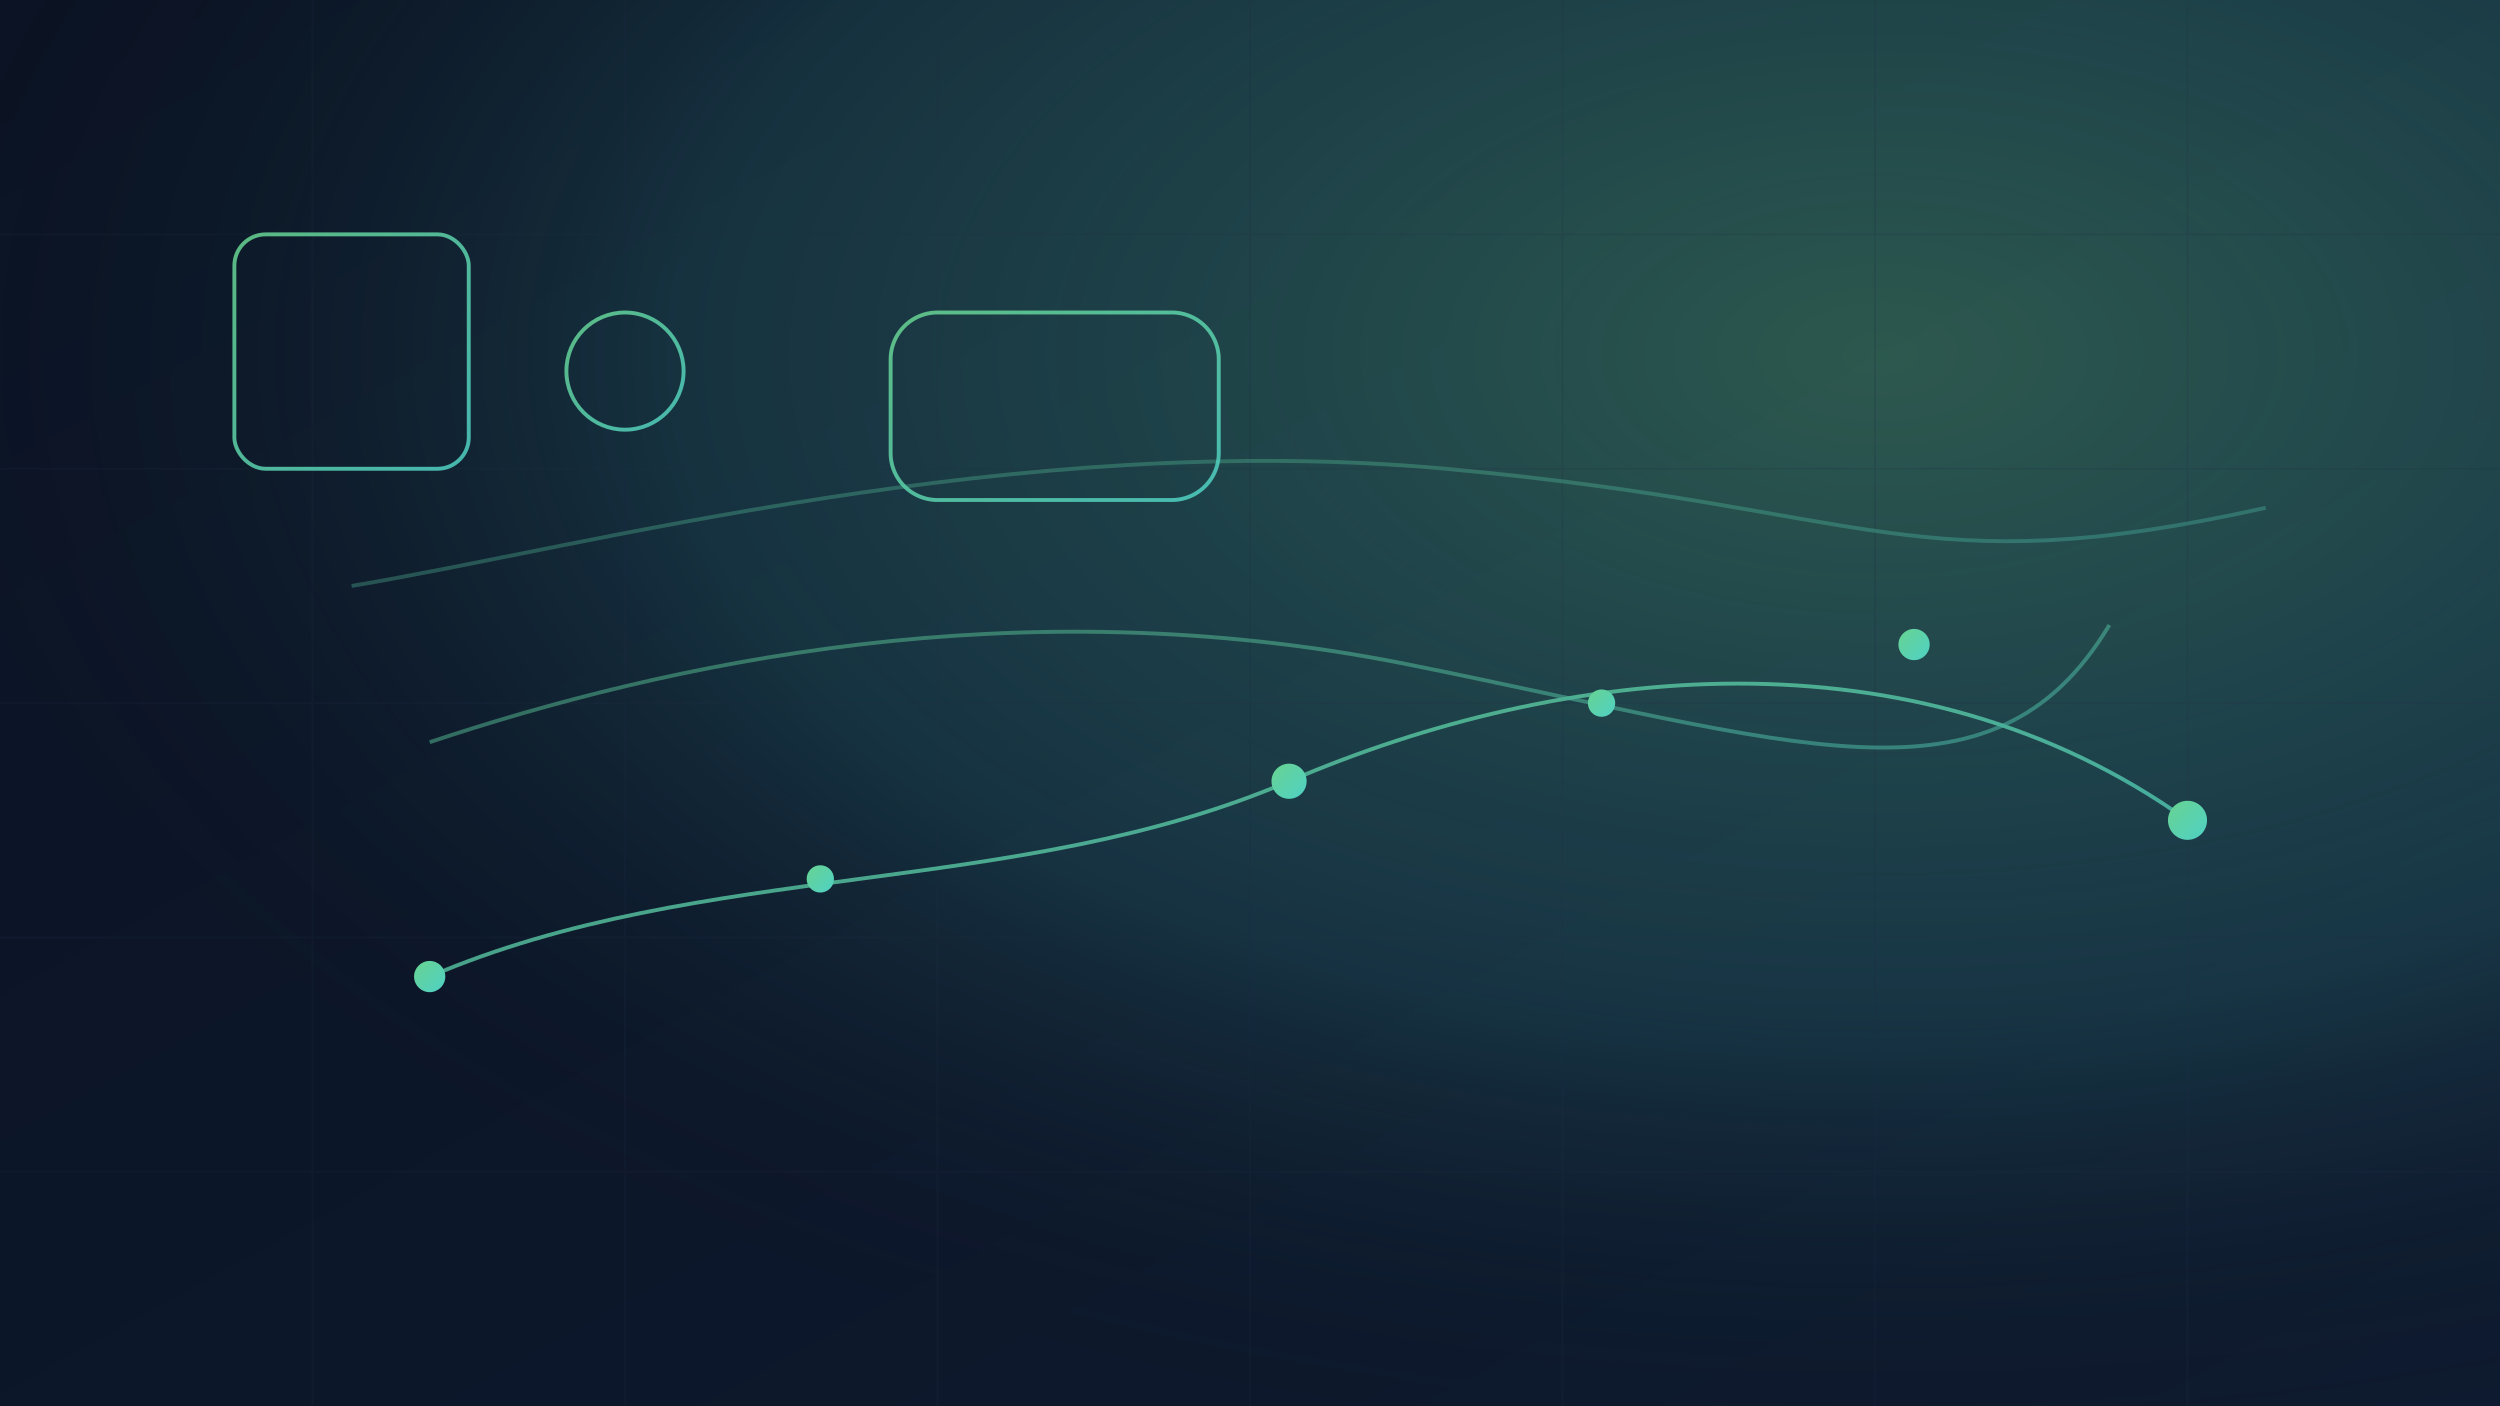 <?xml version="1.0" encoding="UTF-8"?>
<svg xmlns="http://www.w3.org/2000/svg" viewBox="0 0 1280 720" width="1280" height="720" role="img" aria-label="Abstract network illustrating Nadara Digital transformation">
  <defs>
    <linearGradient id="grad-bg" x1="0" y1="0" x2="1" y2="1">
      <stop offset="0%" stop-color="#0b1324"/>
      <stop offset="100%" stop-color="#0e1a2f"/>
    </linearGradient>
    <radialGradient id="glow" cx="75%" cy="25%" r="0.8">
      <stop offset="0%" stop-color="rgba(104,211,145,0.35)"/>
      <stop offset="60%" stop-color="rgba(79,209,199,0.15)"/>
      <stop offset="100%" stop-color="rgba(0,0,0,0)"/>
    </radialGradient>
    <linearGradient id="node" x1="0" y1="0" x2="1" y2="1">
      <stop offset="0%" stop-color="#68d391"/>
      <stop offset="100%" stop-color="#4fd1c5"/>
    </linearGradient>
    <filter id="softGlow" x="-20%" y="-20%" width="140%" height="140%">
      <feGaussianBlur stdDeviation="6" result="blur"/>
      <feMerge>
        <feMergeNode in="blur"/>
        <feMergeNode in="SourceGraphic"/>
      </feMerge>
    </filter>
  </defs>

  <rect width="100%" height="100%" fill="url(#grad-bg)"/>
  <rect width="100%" height="100%" fill="url(#glow)"/>

  <!-- Grid -->
  <g opacity="0.18">
    <g stroke="#1f2a44" stroke-width="1">
      <path d="M0 120 H1280"/>
      <path d="M0 240 H1280"/>
      <path d="M0 360 H1280"/>
      <path d="M0 480 H1280"/>
      <path d="M0 600 H1280"/>
      <path d="M160 0 V720"/>
      <path d="M320 0 V720"/>
      <path d="M480 0 V720"/>
      <path d="M640 0 V720"/>
      <path d="M800 0 V720"/>
      <path d="M960 0 V720"/>
      <path d="M1120 0 V720"/>
    </g>
  </g>

  <!-- Connections -->
  <g stroke="url(#node)" stroke-width="2" opacity="0.75" filter="url(#softGlow)">
    <path d="M220 500 C 360 440, 520 460, 660 400 S 980 320, 1120 420" fill="none"/>
    <path d="M220 380 C 340 340, 520 300, 720 340 S 1020 420, 1080 320" fill="none" opacity="0.6"/>
    <path d="M180 300 C 300 280, 520 220, 740 240 S 980 300, 1160 260" fill="none" opacity="0.4"/>
  </g>

  <!-- Nodes -->
  <g fill="url(#node)" filter="url(#softGlow)">
    <circle cx="220" cy="500" r="8"/>
    <circle cx="420" cy="450" r="7"/>
    <circle cx="660" cy="400" r="9"/>
    <circle cx="820" cy="360" r="7"/>
    <circle cx="980" cy="330" r="8"/>
    <circle cx="1120" cy="420" r="10"/>
  </g>

  <!-- Decorative shapes -->
  <g opacity="0.85">
    <rect x="120" y="120" width="120" height="120" rx="16" ry="16" fill="none" stroke="url(#node)" stroke-width="2"/>
    <circle cx="320" cy="190" r="30" fill="none" stroke="url(#node)" stroke-width="2"/>
    <path d="M480 160 h120 a24 24 0 0 1 24 24 v48 a24 24 0 0 1 -24 24 h-120 a24 24 0 0 1 -24 -24 v-48 a24 24 0 0 1 24 -24 z" fill="none" stroke="url(#node)" stroke-width="2"/>
  </g>

  <!-- Title accent -->
  <g opacity="0.6">
    <path d="M80 640 H600" stroke="url(#node)" stroke-width="4"/>
    <path d="M80 660 H520" stroke="url(#node)" stroke-width="2"/>
  </g>
</svg>